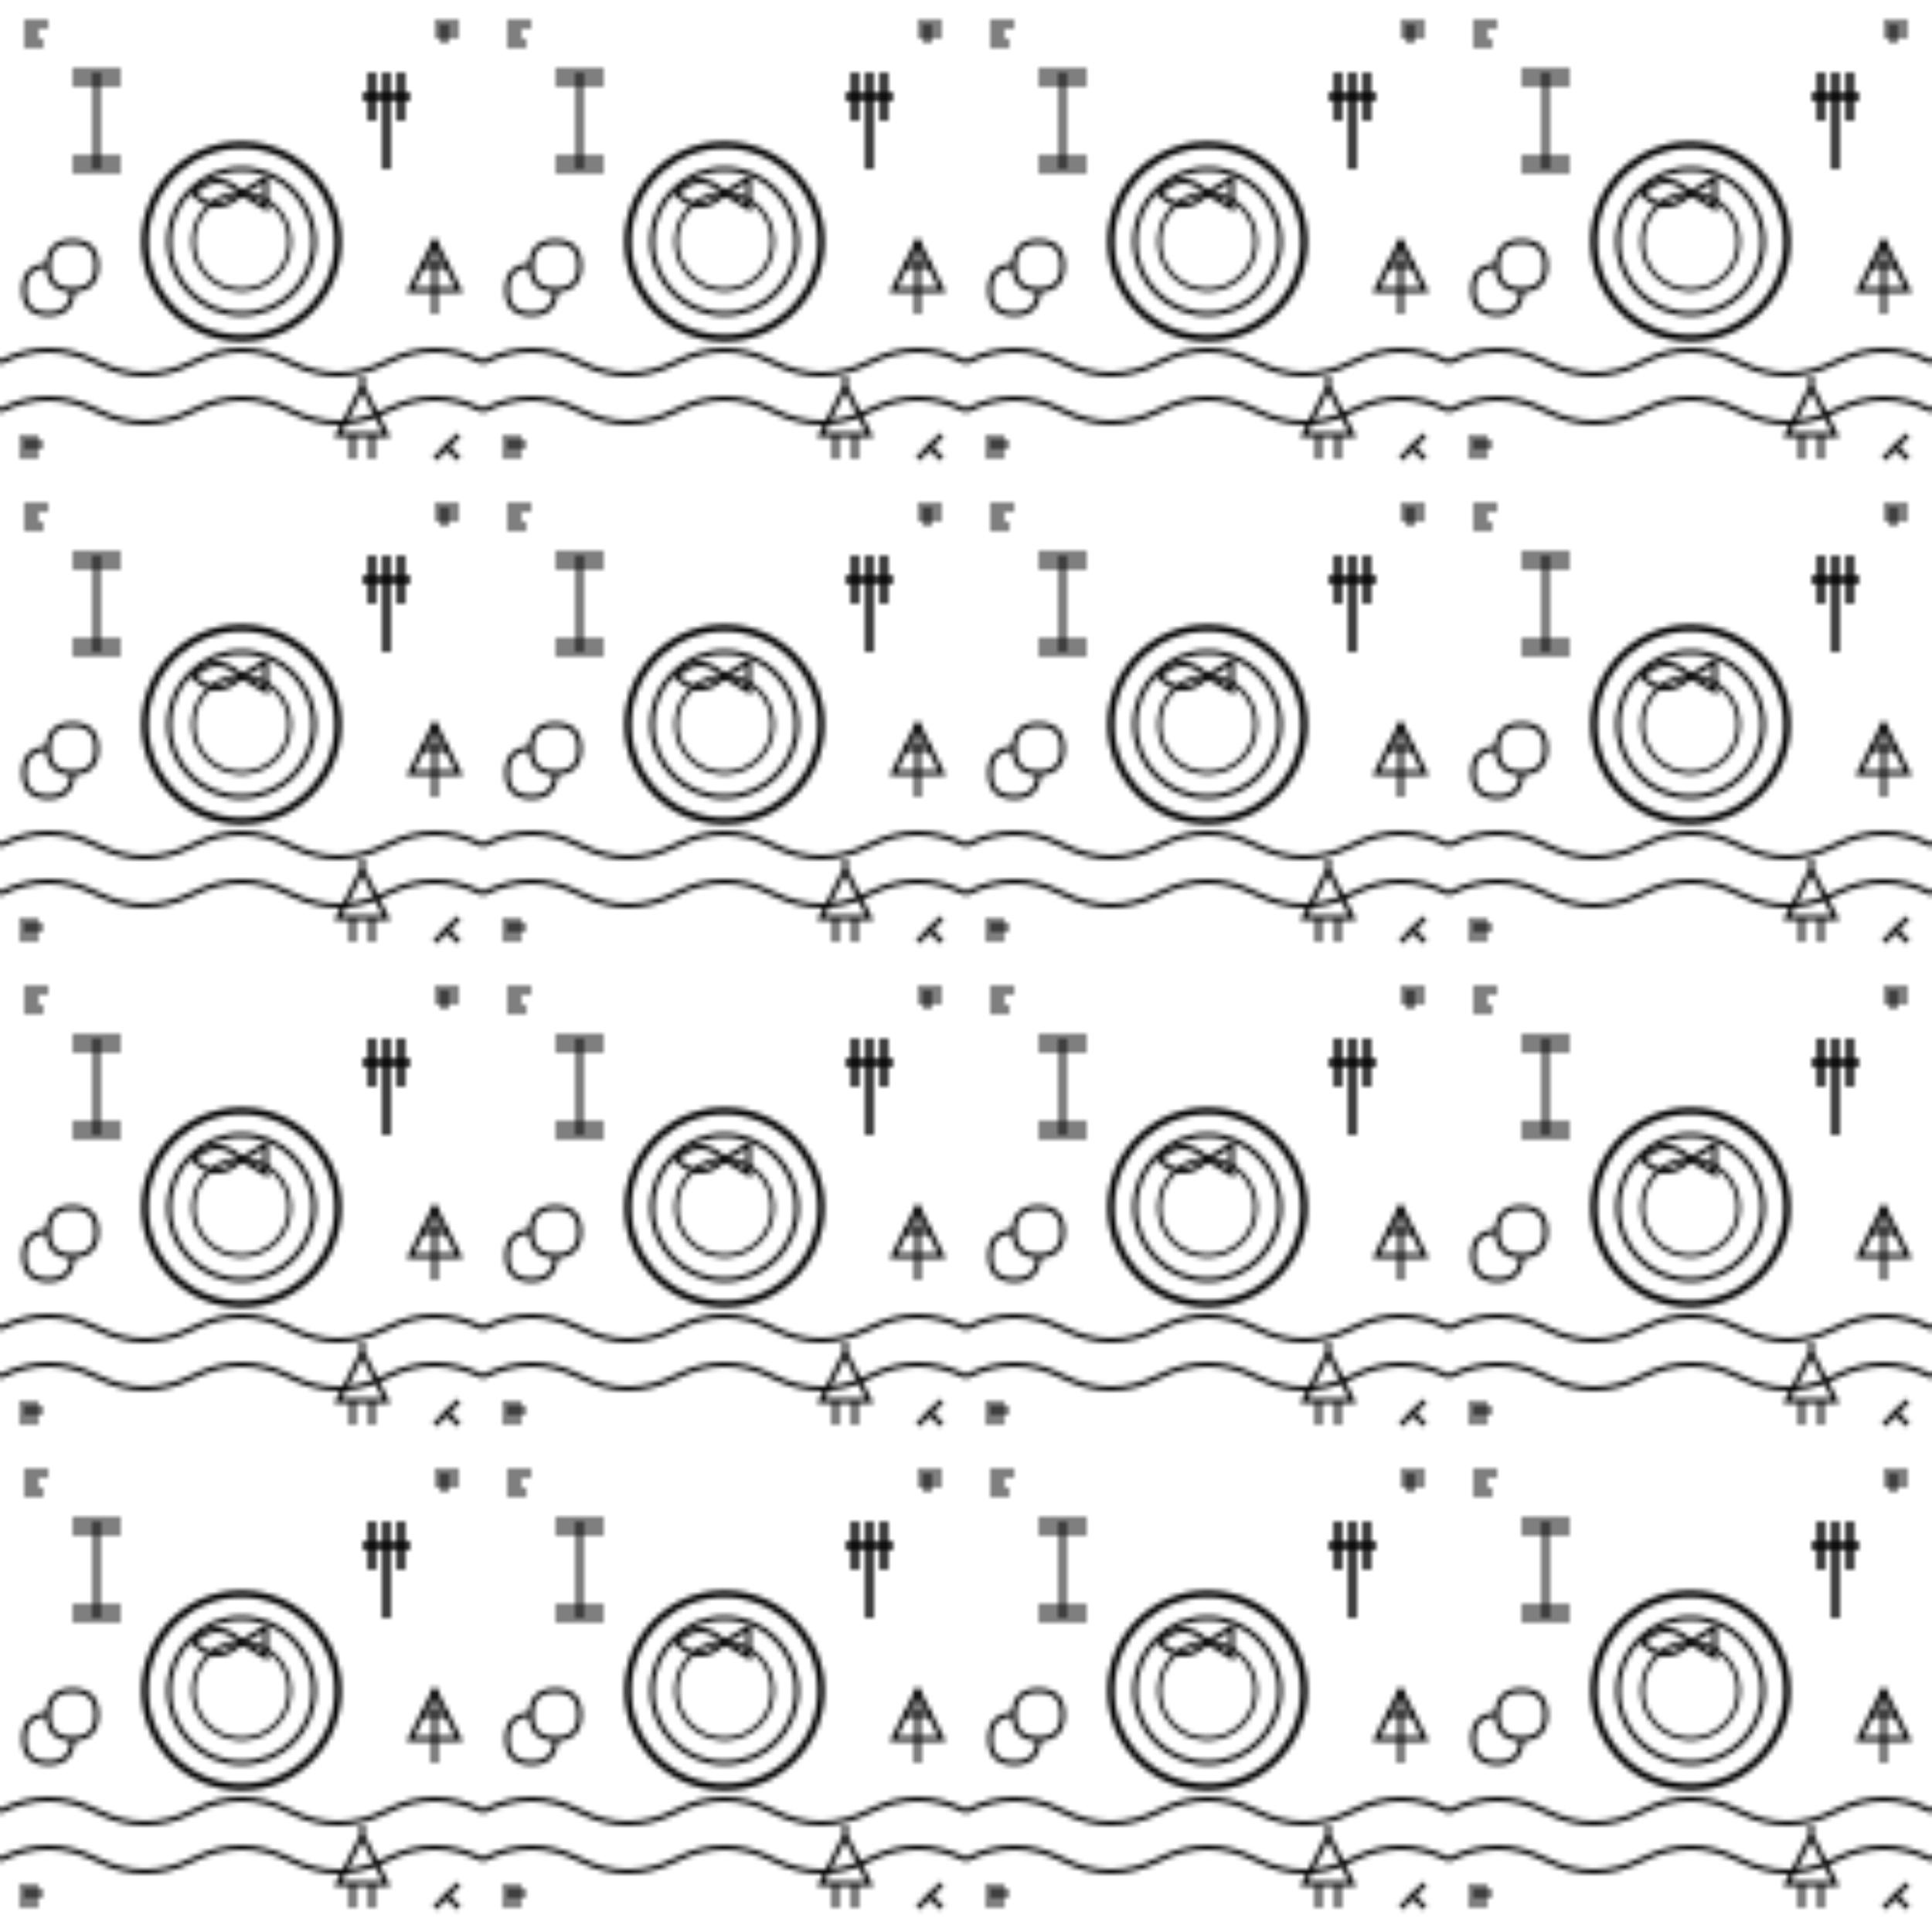 <?xml version="1.0" encoding="UTF-8"?>
<svg viewBox="0 0 400 400" xmlns="http://www.w3.org/2000/svg">
  <!-- Define the pattern that will repeat -->
  <defs>
    <pattern id="atlantisPattern" patternUnits="userSpaceOnUse" width="100" height="100">
      <!-- Background is transparent -->
      
      <!-- Concentric circles representing Atlantis' layout -->
      <circle cx="50" cy="50" r="20" fill="none" stroke="#000000" stroke-width="1.5"/>
      <circle cx="50" cy="50" r="15" fill="none" stroke="#000000" stroke-width="1"/>
      <circle cx="50" cy="50" r="10" fill="none" stroke="#000000" stroke-width="0.8"/>
      
      <!-- Trident symbol -->
      <path d="M80,15 L80,35 M75,20 L85,20 M77,15 L77,25 M83,15 L83,25" 
            fill="none" stroke="#000000" stroke-width="1.5"/>
            
      <!-- Ancient Greek/Atlantean column -->
      <path d="M20,15 L20,35 M15,15 L25,15 M15,35 L25,35 M15,17 L25,17 M15,33 L25,33" 
            fill="none" stroke="#000000" stroke-width="1"/>
      
      <!-- Wave patterns -->
      <path d="M0,75 Q10,70 20,75 Q30,80 40,75 Q50,70 60,75 Q70,80 80,75 Q90,70 100,75" 
            fill="none" stroke="#000000" stroke-width="1"/>
      <path d="M0,85 Q10,80 20,85 Q30,90 40,85 Q50,80 60,85 Q70,90 80,85 Q90,80 100,85" 
            fill="none" stroke="#000000" stroke-width="1"/>
      
      <!-- Spiral pattern (common in ancient civilizations) -->
      <path d="M15,60 Q20,60 20,55 Q20,50 15,50 Q10,50 10,55 Q10,60 15,60 Q15,65 10,65 Q5,65 5,60 Q5,55 10,55" 
            fill="none" stroke="#000000" stroke-width="1"/>
      
      <!-- Atlantean crystal or orichalcum symbol -->
      <polygon points="90,50 85,60 95,60" fill="none" stroke="#000000" stroke-width="1"/>
      <line x1="90" y1="50" x2="90" y2="65" stroke="#000000" stroke-width="1"/>
      <line x1="87" y1="55" x2="93" y2="55" stroke="#000000" stroke-width="1"/>
      
      <!-- Decorative corner elements - atlantean script-like symbols -->
      <path d="M5,5 L10,5 M5,7 L8,7 M5,9 L9,9" fill="none" stroke="#000000" stroke-width="1"/>
      <path d="M90,5 L95,5 M92,5 L92,9 M90,7 L95,7" fill="none" stroke="#000000" stroke-width="1"/>
      <path d="M5,90 L5,95 M7,90 L7,95 M9,92 L5,92" fill="none" stroke="#000000" stroke-width="1"/>
      <path d="M90,95 L95,90 M92,92 L95,95" fill="none" stroke="#000000" stroke-width="1"/>
      
      <!-- Fish silhouette -->
      <path d="M40,40 Q45,35 50,40 L55,37 L55,43 L50,40 Q45,45 40,40 Z" 
            fill="none" stroke="#000000" stroke-width="1"/>
      
      <!-- Atlantean geometric temple shape -->
      <path d="M70,90 L75,80 L80,90 Z M73,90 L73,95 M77,90 L77,95 M75,80 L75,78" 
            fill="none" stroke="#000000" stroke-width="1"/>
    </pattern>
  </defs>
  
  <!-- Apply the pattern to a rectangle covering the whole SVG -->
  <rect width="400" height="400" fill="url(#atlantisPattern)" />
</svg>